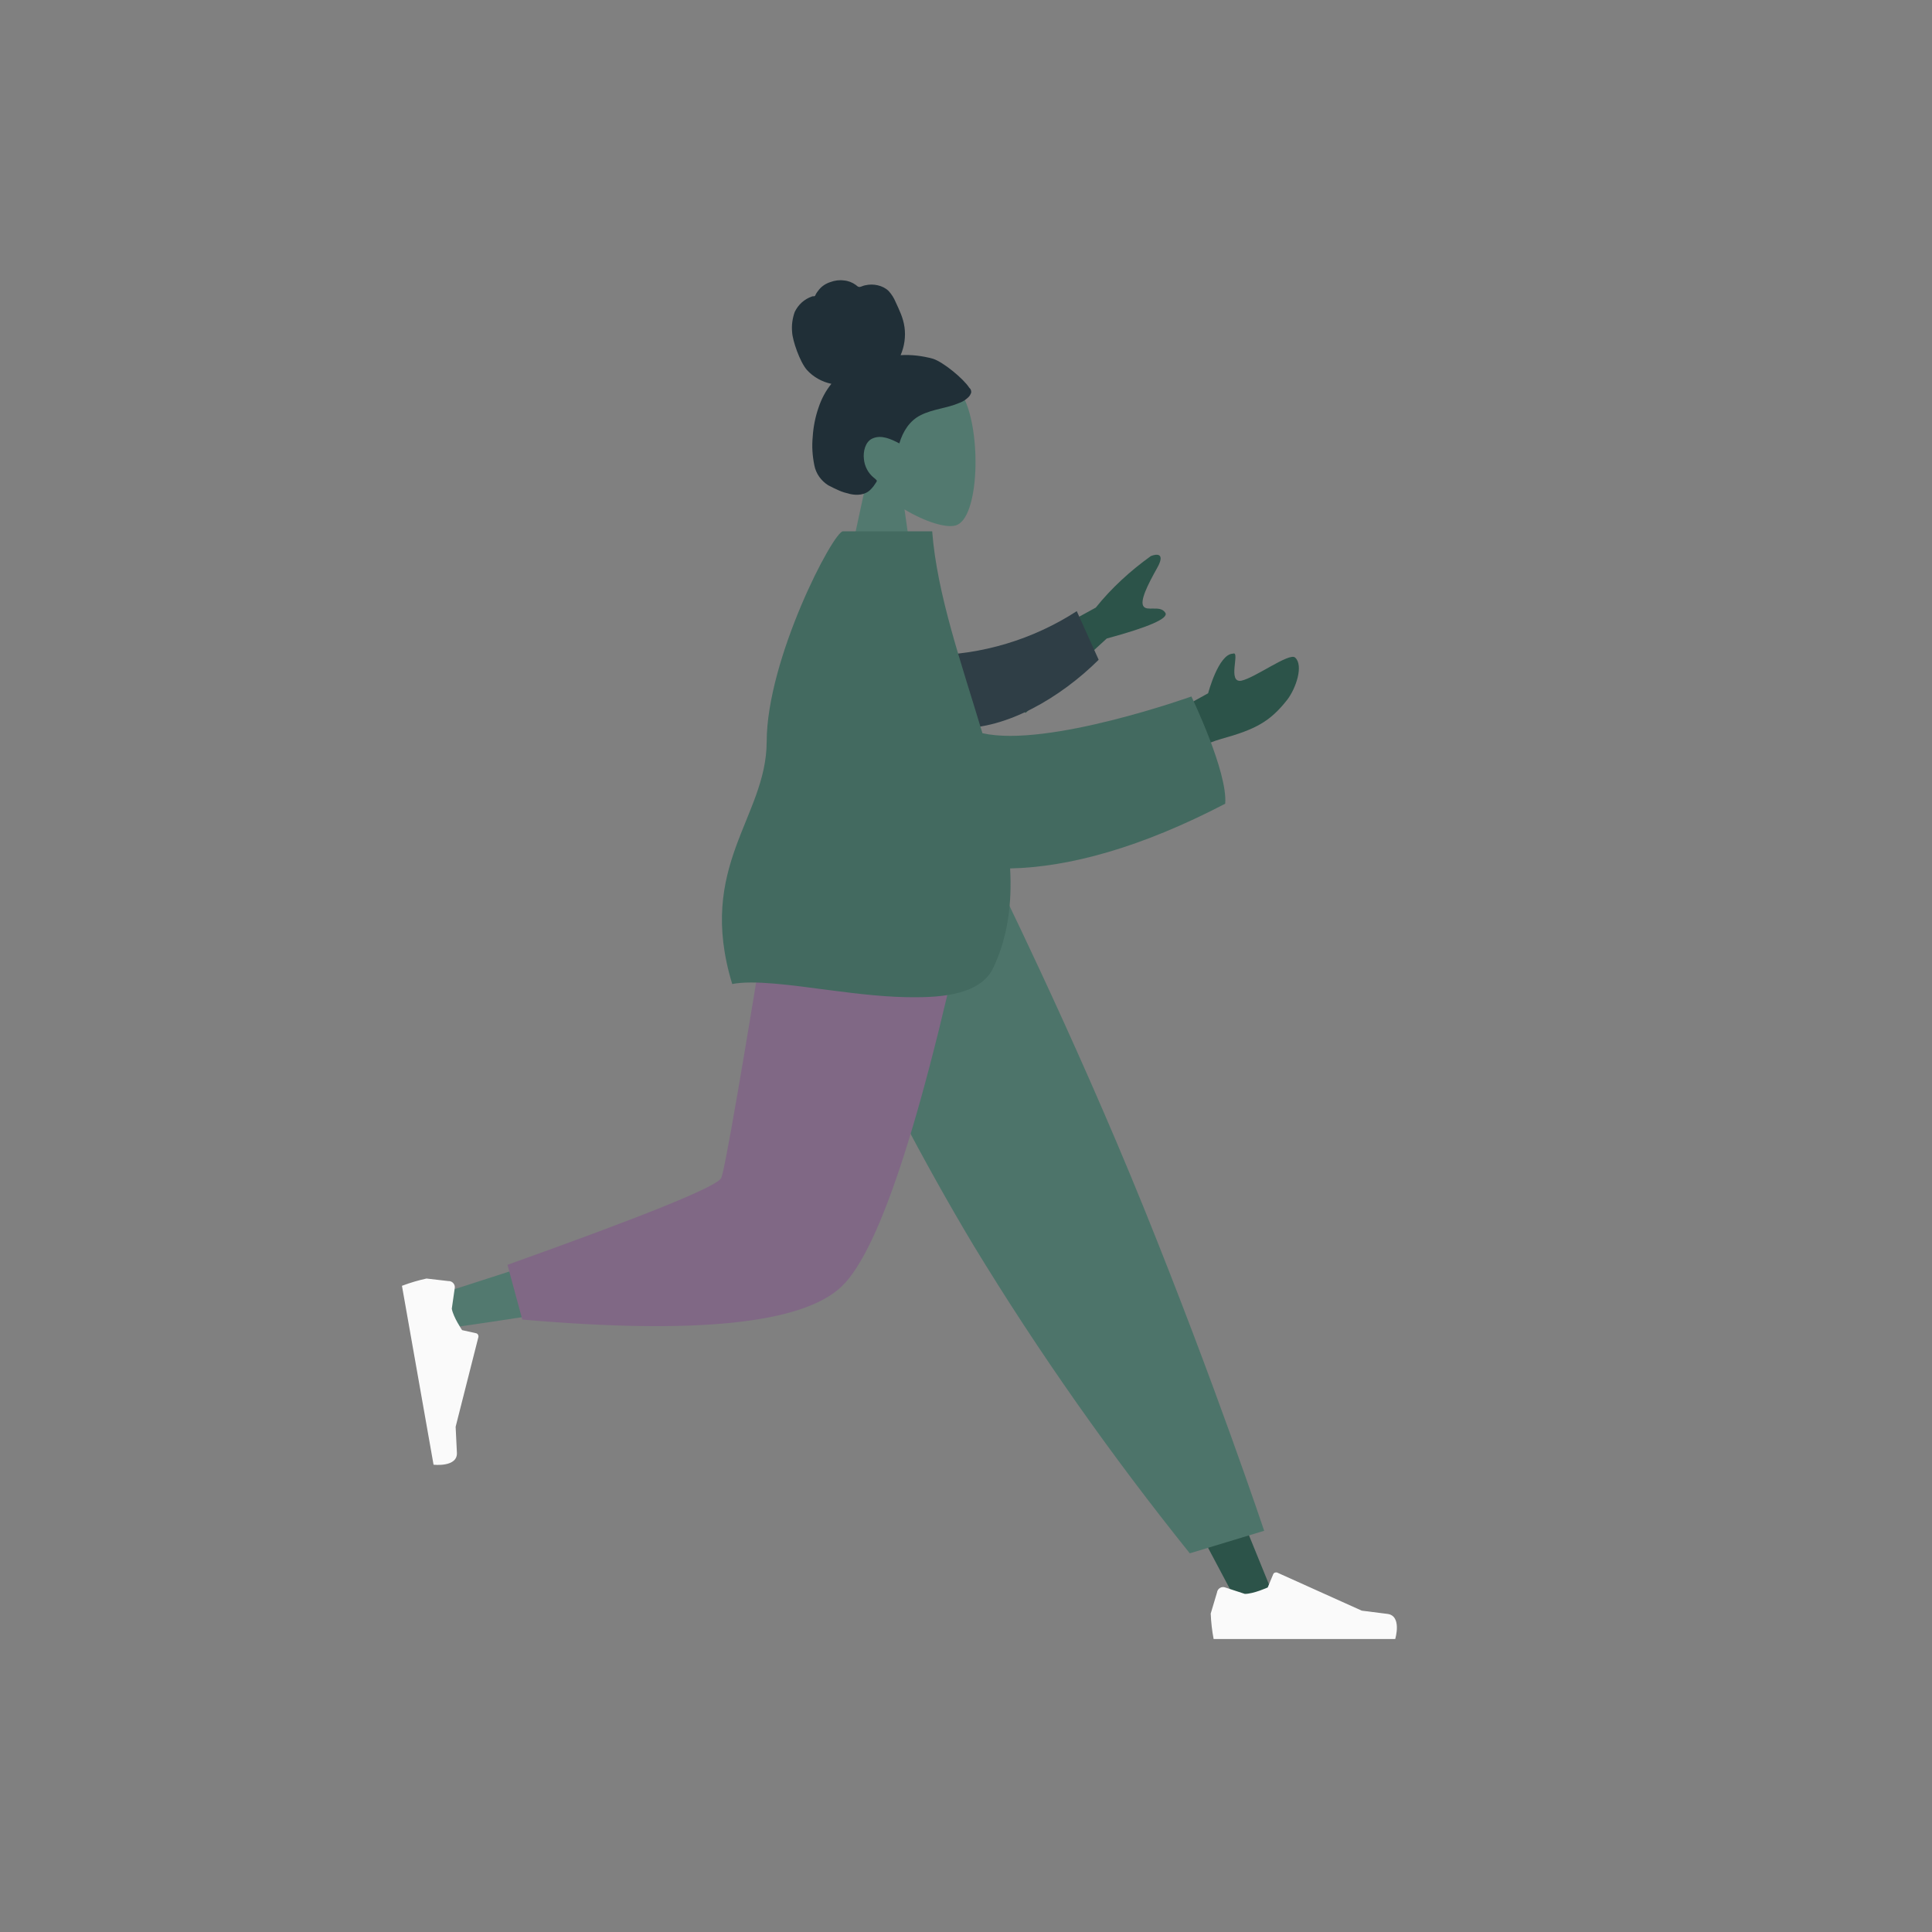 <!--?undefined undefined?--><svg xmlns="http://www.w3.org/2000/svg" id="svgid25" viewBox="0 0 600 600" repair="1" xmlns:xlink="http://www.w3.org/1999/xlink"><rect x="0" y="0" width="600" height="600" fill="#808080" stroke="none"/><g id="MTBteHk3NDgxMDAwMDAwMDAwMHh6czcwOQ" transform="translate(207 83)"><g id="MTBteHk5MzEwMDAwMDAwMDAweHpzOTI1" transform="translate(54 31)"><path id="MTBteHk5MzEwMDAwMDAwMDAweHpzOTI1-2" fill="rgb(82, 121, 111)" d="M0 73l8.3-38.5C3.7 29.1.6 22.5 1.1 15c1.5-21.4 31.2-16.7 37-5.9s5.1 38.2-2.4 40.1c-3 .8-9.3-1.1-15.8-5L24 73H0z" coriginal="rgb(178,139,103)" colortype="13" awdzp="13" style="fill: rgb(82, 121, 111);"></path></g><path id="MTBteHkxOTIxMDAwMDAwMDAwMHh6czQzNA" fill="rgb(32, 47, 55)" d="M82.7 28.4c-3.3-.9-6.7-1.3-10-1.1 1.2-2.8 1.6-5.8 1.2-8.7-.4-2.9-1.6-5.3-2.8-7.9-.5-1.2-1.2-2.3-2.1-3.3-.9-.9-2.1-1.5-3.4-1.8-1.3-.3-2.6-.3-3.9 0-.6.1-1.1.4-1.6.5-.6.1-.8-.2-1.3-.6-1.1-.8-2.4-1.3-3.7-1.4-1.4-.2-2.9 0-4.2.5-1.3.4-2.6 1.2-3.5 2.3-.4.5-.8 1-1.1 1.6-.1.2-.1.4-.4.5-.3 0-.6 0-.8.1-2.3.8-4.2 2.5-5.3 4.8-.7 2-1 4.1-.8 6.2.1 2.6 2.4 9.3 4.6 11.8 2 2.2 4.7 3.7 7.6 4.3-1.8 2.2-3.1 4.7-4 7.4-1 2.9-1.6 5.9-1.8 9-.3 3-.1 5.9.5 8.9.5 2.6 2.1 4.8 4.3 6.2 1.1.6 2.2 1.1 3.3 1.6 1.1.5 2.2.8 3.4 1.1 2.2.5 4.8.4 6.5-1.4.7-.7 1.2-1.4 1.7-2.2.2-.3.3-.5.1-.7-.3-.3-.6-.6-.9-.8-1.7-1.4-2.8-3.5-3-5.7-.3-2.3.4-5.4 2.6-6.4 2.8-1.3 5.9.2 8.4 1.5 1.1-3.7 3.2-7.1 6.7-8.8 3.8-1.9 8.1-2.1 12-3.8 1.1-.4 2-1 2.8-1.8.4-.4.6-.8.8-1.3.1-.6-.1-1.2-.6-1.6-1.8-2.8-8.1-8-11.3-9z" coriginal="rgb(25,24,71)" colortype="21" awdzp="21" style="fill: rgb(32, 47, 55);"></path></g><g id="MTBteHk1NDkxMDAwMDAwMDAwMHh6czcxMg" transform="translate(125 270)"><path id="MTBteHkxODEwMDAwMDAwMDAweHpzNTc" fill="rgb(44, 83, 73)" d="M130 0l74.3 124.2 55.7 105h12L178.7 0H130z" coriginal="rgb(153,118,89)" colortype="17" awdzp="17" style="fill: rgb(44, 83, 73);"></path><g id="MTBteHk0NzQxMDAwMDAwMDAwMHh6czkw" transform="translate(250 199)"><path id="MTBteHkyNTEwMDAwMDAwMDAweHpzNDQ4" fill="rgb(250, 250, 250)" d="M5.5 24c-1-.4-2.2.2-2.5 1.3v.1l-2 6.7c.1 2.6.4 5.3.9 7.9h56.4s2.2-7.3-2.5-7.8c-4.7-.6-7.9-1-7.9-1L21.7 19.4c-.5-.2-1.1 0-1.3.5L18.7 24s-4.4 2-7.1 2l-6.1-2z" coriginal="rgb(228,228,228)" colortype="1" awdzp="1" style="fill: rgb(250, 250, 250);"></path></g><path id="MTBteHk2NDkxMDAwMDAwMDAwMHh6czIyMQ" fill="rgb(77, 116, 106)" d="M244.5 212.4l23.1-7s-15.2-45.5-37.3-100.1S183 0 183 0h-65.4s28.2 64.2 59.7 116.7c20.3 33.4 42.8 65.3 67.2 95.7z" coriginal="rgb(219,39,33)" colortype="14" awdzp="14" style="fill: rgb(77, 116, 106);"></path><path id="MTBteHkxODEwMDAwMDAwMDAweHpzNTc-2" fill="rgb(82, 121, 111)" d="M125.1 0c-7 43.7-20.5 99.4-21.8 101.1-.9 1.1-31.5 11.4-91.9 30.8l2.6 10.6c72.1-10.4 110-18.5 113.9-24.2 5.8-8.6 34.9-76.6 46.1-118.3h-48.9z" coriginal="rgb(178,139,103)" colortype="13" awdzp="13" style="fill: rgb(82, 121, 111);"></path><path id="MTBteHk2NDkxMDAwMDAwMDAwMHh6czIyMQ-2" fill="rgb(128, 104, 133)" d="M32.6 122.8l4.6 17c53.9 4.7 86.9 1.3 99.1-10.2s26-54.8 41.5-129.6h-62.3c-9.8 61.3-15.4 93.2-16.5 95.8s-23.3 11.6-66.4 27z" coriginal="rgb(255,65,51)" colortype="9" awdzp="9" style="fill: rgb(128, 104, 133);"></path><g id="MTBteHk5NjkxMDAwMDAwMDAwMHh6czQ4MQ" transform="matrix(.174 .985 -.985 .174 38.9 120.49)"><path id="MTBteHkyNTEwMDAwMDAwMDAweHpzNDQ4-2" fill="rgb(250, 250, 250)" d="M5.5 24c-1-.4-2.2.2-2.5 1.3v.1l-2 6.7c.1 2.6.4 5.3.9 7.9h56.4s2.2-7.3-2.5-7.8c-4.7-.6-7.9-1-7.9-1L21.7 19.4c-.5-.2-1.1 0-1.3.5L18.7 24s-4.4 2-7.1 2l-6.1-2z" coriginal="rgb(228,228,228)" colortype="1" awdzp="1" style="fill: rgb(250, 250, 250);"></path></g></g><g id="MTBteHk4NTgxMDAwMDAwMDAwMHh6czk0NA" transform="translate(147 165)"><path id="MTBteHkzMjMxMDAwMDAwMDAwMHh6czkyOA" fill="rgb(44, 83, 73)" d="M213 58.7l15.2-8.4s3.2-12.2 7.7-12.3c1.2-.5.7 1.8.5 4.2-.2 2.3-.1 4.6 2.1 4.2 4.3-.9 14.9-8.8 16.7-7.2 2.7 2.4.3 9.6-2.5 13.2-5.3 6.7-9.7 9.1-20.5 12.1-8.5 2.4-18.4 9.5-18.4 9.5l-.8-15.3zm-54.4-16l34.7-19c4.9-6.1 10.7-11.4 17.1-16 1.7-.7 4.7-1.1 1.9 3.8-2.8 5-5.5 10.3-4.1 11.9.6.7 1.7.6 2.8.6 1.4 0 3-.1 3.9 1.3 1.1 1.7-4.9 4.4-18.2 8l-25.2 23.1-12.9-13.7z" coriginal="rgb(153,118,89)" colortype="17" awdzp="17" style="fill: rgb(44, 83, 73);"></path><path id="MTBteHk1OTkxMDAwMDAwMDAwMHh6czc4" fill="rgb(47, 62, 70)" d="M141.7 38.5c16.2-.1 32.1-4.9 45.7-13.7l6.8 15.1c-11.9 11.8-28.7 21.6-43.4 21.2-11.5-.3-17.5-14.3-9.1-22.6z" coriginal="rgb(32,38,162)" colortype="18" awdzp="18" style="fill: rgb(47, 62, 70);"></path><path id="MTBteHkzMTYxMDAwMDAwMDAwMHh6czQ1Mg" fill="rgb(67, 106, 96)" d="M110.6 142.5c-12.2-1.6-23.6-3.2-30.2-1.9C69.2 103.9 91 88.9 91.1 65.4 91.1 39.6 111.8 0 114.8 0h27.7c1.5 19.7 9.2 41.3 15.6 62.7 20.2 4.6 64.9-11.4 64.9-11.4s11.3 23.4 10.5 33.3c-26.1 13.6-48.4 19.7-66.8 20.1.6 10.9-.7 21.3-5.2 30.8-3.3 7.1-12.6 9.2-23.9 9.2-8.4.1-17.9-1-27-2.2z" coriginal="rgb(31,40,207)" colortype="16" awdzp="16" style="fill: rgb(67, 106, 96);"></path></g></svg>